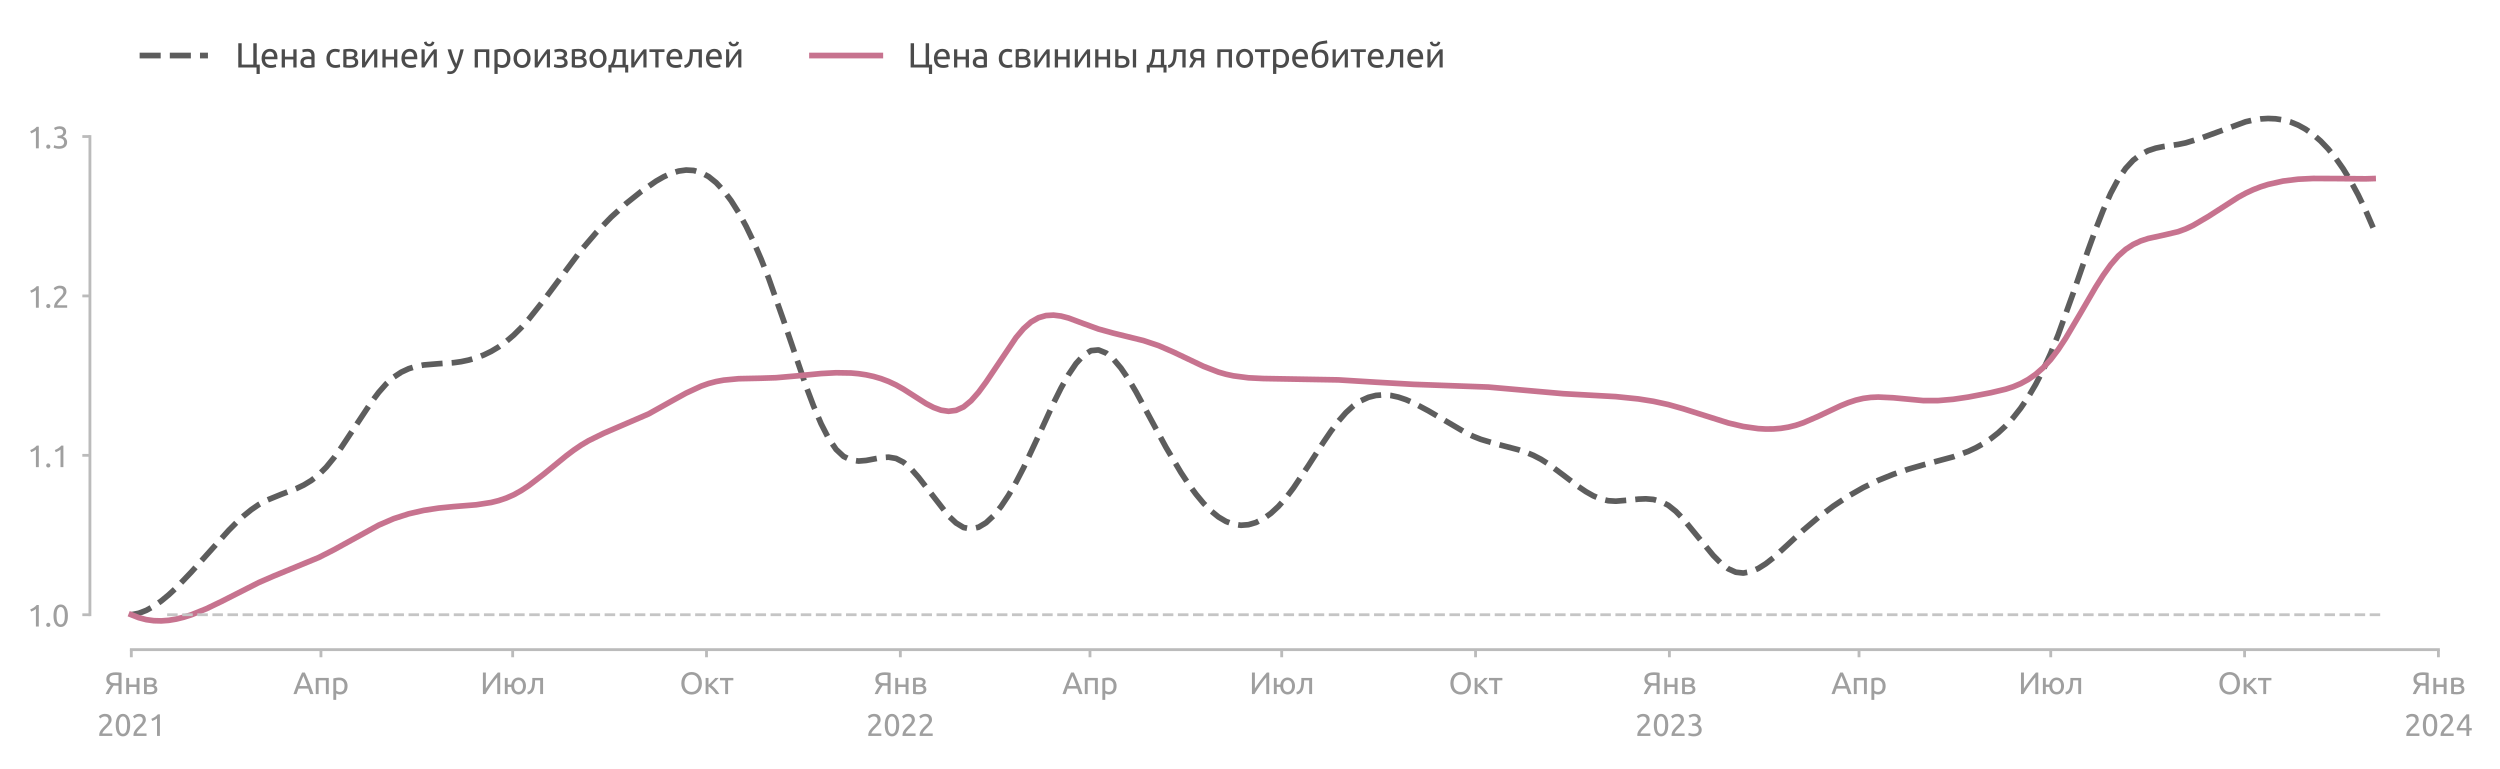 <?xml version="1.0" encoding="utf-8" standalone="no"?>
<!DOCTYPE svg PUBLIC "-//W3C//DTD SVG 1.1//EN"
  "http://www.w3.org/Graphics/SVG/1.1/DTD/svg11.dtd">
<svg xmlns:xlink="http://www.w3.org/1999/xlink" width="658.717pt" height="202.581pt" viewBox="0 0 658.717 202.581" xmlns="http://www.w3.org/2000/svg" version="1.1">
 <defs>
  <style type="text/css">*{stroke-linejoin: round; stroke-linecap: butt}</style>
 </defs>
 <g id="figure_1">
  <g id="patch_1">
   <path d="M 0 202.581 
L 658.717 202.581 
L 658.717 0 
L 0 0 
L 0 202.581 
z
" style="fill: none"/>
  </g>
  <g id="axes_1">
   <g id="patch_2">
    <path d="M 28.692 166.175 
L 642.492 166.175 
L 642.492 27.575 
L 28.692 27.575 
L 28.692 166.175 
z
" style="fill: none"/>
   </g>
   <g id="axes_2">
    <g id="patch_3">
     <path d="M 28.692 184.193 
L 642.492 184.193 
L 642.492 184.193 
L 28.692 184.193 
L 28.692 184.193 
z
" style="fill: none"/>
    </g>
    <g id="matplotlib.axis_1">
     <g id="xtick_1">
      <g id="line2d_1">
       <path d="M 34.599 184.193 
L 34.599 184.193 
" clip-path="url(#p77a327fce0)" style="fill: none; stroke-dasharray: 0.5,0.825; stroke-dashoffset: 0; stroke: #d9d9d9; stroke-width: 0.5"/>
      </g>
      <g id="text_1">
       <!-- 2021 -->
       <g style="fill: #9f9f9f" transform="translate(25.574 193.901) scale(0.08 -0.08)">
        <defs>
         <path id="Ubuntu-32" d="M 2989 3302 
Q 2989 3072 2896 2857 
Q 2803 2643 2649 2435 
Q 2496 2227 2304 2025 
Q 2112 1824 1920 1632 
Q 1811 1523 1667 1376 
Q 1523 1229 1395 1069 
Q 1267 909 1180 761 
Q 1094 614 1094 506 
L 3136 506 
L 3136 0 
L 448 0 
Q 442 38 442 76 
Q 442 115 442 147 
Q 442 448 541 707 
Q 640 966 800 1196 
Q 960 1427 1158 1632 
Q 1357 1837 1549 2029 
Q 1709 2182 1853 2332 
Q 1997 2483 2109 2633 
Q 2221 2784 2288 2944 
Q 2355 3104 2355 3283 
Q 2355 3475 2294 3609 
Q 2234 3744 2131 3833 
Q 2029 3923 1891 3964 
Q 1754 4006 1600 4006 
Q 1414 4006 1260 3955 
Q 1107 3904 985 3837 
Q 864 3770 781 3696 
Q 698 3622 653 3584 
L 358 4006 
Q 416 4070 531 4163 
Q 646 4256 806 4339 
Q 966 4422 1164 4480 
Q 1363 4538 1594 4538 
Q 2291 4538 2640 4214 
Q 2989 3891 2989 3302 
z
" transform="scale(0.016)"/>
         <path id="Ubuntu-30" d="M 320 2221 
Q 320 3334 713 3936 
Q 1107 4538 1805 4538 
Q 2502 4538 2896 3936 
Q 3290 3334 3290 2221 
Q 3290 1107 2896 505 
Q 2502 -96 1805 -96 
Q 1107 -96 713 505 
Q 320 1107 320 2221 
z
M 2662 2221 
Q 2662 2586 2620 2912 
Q 2579 3238 2480 3481 
Q 2381 3725 2214 3869 
Q 2048 4013 1805 4013 
Q 1562 4013 1395 3869 
Q 1229 3725 1129 3481 
Q 1030 3238 988 2912 
Q 947 2586 947 2221 
Q 947 1856 988 1529 
Q 1030 1203 1129 960 
Q 1229 717 1395 573 
Q 1562 429 1805 429 
Q 2048 429 2214 573 
Q 2381 717 2480 960 
Q 2579 1203 2620 1529 
Q 2662 1856 2662 2221 
z
" transform="scale(0.016)"/>
         <path id="Ubuntu-31" d="M 595 3520 
Q 960 3661 1305 3881 
Q 1651 4102 1939 4435 
L 2362 4435 
L 2362 0 
L 1766 0 
L 1766 3610 
Q 1690 3539 1578 3462 
Q 1466 3386 1334 3315 
Q 1203 3245 1059 3181 
Q 915 3117 781 3072 
L 595 3520 
z
" transform="scale(0.016)"/>
        </defs>
        <use xlink:href="#Ubuntu-32"/>
        <use xlink:href="#Ubuntu-30" x="56.4"/>
        <use xlink:href="#Ubuntu-32" x="112.8"/>
        <use xlink:href="#Ubuntu-31" x="169.2"/>
       </g>
      </g>
     </g>
     <g id="xtick_2">
      <g id="line2d_2">
       <path d="M 237.23 184.193 
L 237.23 184.193 
" clip-path="url(#p77a327fce0)" style="fill: none; stroke-dasharray: 0.5,0.825; stroke-dashoffset: 0; stroke: #d9d9d9; stroke-width: 0.5"/>
      </g>
      <g id="text_2">
       <!-- 2022 -->
       <g style="fill: #9f9f9f" transform="translate(228.205 193.901) scale(0.08 -0.08)">
        <use xlink:href="#Ubuntu-32"/>
        <use xlink:href="#Ubuntu-30" x="56.4"/>
        <use xlink:href="#Ubuntu-32" x="112.8"/>
        <use xlink:href="#Ubuntu-32" x="169.2"/>
       </g>
      </g>
     </g>
     <g id="xtick_3">
      <g id="line2d_3">
       <path d="M 439.861 184.193 
L 439.861 184.193 
" clip-path="url(#p77a327fce0)" style="fill: none; stroke-dasharray: 0.5,0.825; stroke-dashoffset: 0; stroke: #d9d9d9; stroke-width: 0.5"/>
      </g>
      <g id="text_3">
       <!-- 2023 -->
       <g style="fill: #9f9f9f" transform="translate(430.836 193.901) scale(0.08 -0.08)">
        <defs>
         <path id="Ubuntu-33" d="M 1446 435 
Q 2016 435 2262 659 
Q 2509 883 2509 1261 
Q 2509 1504 2406 1670 
Q 2304 1837 2137 1936 
Q 1971 2035 1750 2076 
Q 1530 2118 1299 2118 
L 1146 2118 
L 1146 2605 
L 1357 2605 
Q 1517 2605 1686 2637 
Q 1856 2669 1997 2752 
Q 2138 2835 2227 2979 
Q 2317 3123 2317 3341 
Q 2317 3520 2253 3648 
Q 2189 3776 2083 3859 
Q 1978 3942 1840 3977 
Q 1702 4013 1549 4013 
Q 1242 4013 1027 3923 
Q 813 3834 666 3738 
L 435 4192 
Q 512 4243 630 4304 
Q 749 4365 896 4416 
Q 1043 4467 1212 4502 
Q 1382 4538 1568 4538 
Q 1920 4538 2176 4451 
Q 2432 4365 2598 4208 
Q 2765 4051 2848 3836 
Q 2931 3622 2931 3373 
Q 2931 3027 2732 2780 
Q 2534 2534 2253 2406 
Q 2426 2355 2586 2259 
Q 2746 2163 2864 2016 
Q 2982 1869 3056 1677 
Q 3130 1485 3130 1248 
Q 3130 960 3030 713 
Q 2931 467 2723 288 
Q 2515 109 2201 6 
Q 1888 -96 1459 -96 
Q 1293 -96 1117 -70 
Q 941 -45 787 -6 
Q 634 32 518 70 
Q 403 109 352 134 
L 467 653 
Q 576 602 829 518 
Q 1082 435 1446 435 
z
" transform="scale(0.016)"/>
        </defs>
        <use xlink:href="#Ubuntu-32"/>
        <use xlink:href="#Ubuntu-30" x="56.4"/>
        <use xlink:href="#Ubuntu-32" x="112.8"/>
        <use xlink:href="#Ubuntu-33" x="169.2"/>
       </g>
      </g>
     </g>
     <g id="xtick_4">
      <g id="line2d_4">
       <path d="M 642.492 184.193 
L 642.492 184.193 
" clip-path="url(#p77a327fce0)" style="fill: none; stroke-dasharray: 0.5,0.825; stroke-dashoffset: 0; stroke: #d9d9d9; stroke-width: 0.5"/>
      </g>
      <g id="text_4">
       <!-- 2024 -->
       <g style="fill: #9f9f9f" transform="translate(633.467 193.901) scale(0.08 -0.08)">
        <defs>
         <path id="Ubuntu-34" d="M 256 1536 
Q 378 1818 589 2192 
Q 800 2566 1065 2963 
Q 1331 3360 1635 3744 
Q 1939 4128 2246 4435 
L 2816 4435 
L 2816 1619 
L 3341 1619 
L 3341 1133 
L 2816 1133 
L 2816 0 
L 2240 0 
L 2240 1133 
L 256 1133 
L 256 1536 
z
M 2240 3731 
Q 2048 3526 1853 3273 
Q 1658 3021 1472 2745 
Q 1286 2470 1123 2182 
Q 960 1894 832 1619 
L 2240 1619 
L 2240 3731 
z
" transform="scale(0.016)"/>
        </defs>
        <use xlink:href="#Ubuntu-32"/>
        <use xlink:href="#Ubuntu-30" x="56.4"/>
        <use xlink:href="#Ubuntu-32" x="112.8"/>
        <use xlink:href="#Ubuntu-34" x="169.2"/>
       </g>
      </g>
     </g>
    </g>
    <g id="matplotlib.axis_2"/>
   </g>
   <g id="matplotlib.axis_3">
    <g id="xtick_5">
     <g id="line2d_5">
      <defs>
       <path id="m213fee3c44" d="M 0 0 
L 0 2 
" style="stroke: #bbbbbb; stroke-width: 0.75"/>
      </defs>
      <g>
       <use xlink:href="#m213fee3c44" x="34.599" y="171.175" style="fill: #bbbbbb; stroke: #bbbbbb; stroke-width: 0.75"/>
      </g>
     </g>
     <g id="text_5">
      <!-- Янв -->
      <g style="fill: #9f9f9f" transform="translate(27.524 182.883) scale(0.08 -0.08)">
       <defs>
        <path id="Ubuntu-42f" d="M 2272 3936 
Q 2029 3936 1808 3897 
Q 1587 3859 1414 3763 
Q 1242 3667 1139 3500 
Q 1037 3334 1037 3085 
Q 1037 2611 1341 2428 
Q 1645 2246 2253 2246 
L 2893 2246 
L 2893 3917 
Q 2822 3917 2726 3923 
Q 2643 3930 2531 3933 
Q 2419 3936 2272 3936 
z
M 2323 4480 
Q 2458 4480 2611 4473 
Q 2765 4467 2921 4454 
Q 3078 4442 3232 4422 
Q 3386 4403 3514 4371 
L 3514 0 
L 2893 0 
L 2893 1734 
L 2362 1734 
Q 2272 1734 2173 1737 
Q 2074 1741 1907 1760 
Q 1792 1606 1657 1401 
Q 1523 1197 1388 966 
Q 1254 736 1123 486 
Q 992 237 883 0 
L 230 0 
Q 333 250 473 518 
Q 614 787 764 1030 
Q 915 1274 1052 1482 
Q 1190 1690 1293 1824 
Q 1146 1869 986 1952 
Q 826 2035 691 2182 
Q 557 2330 470 2550 
Q 384 2771 384 3078 
Q 384 3424 518 3686 
Q 653 3949 905 4125 
Q 1158 4301 1516 4390 
Q 1875 4480 2323 4480 
z
" transform="scale(0.016)"/>
        <path id="Ubuntu-43d" d="M 3238 0 
L 2643 0 
L 2643 1472 
L 1107 1472 
L 1107 0 
L 512 0 
L 512 3328 
L 1107 3328 
L 1107 1971 
L 2643 1971 
L 2643 3328 
L 3238 3328 
L 3238 0 
z
" transform="scale(0.016)"/>
        <path id="Ubuntu-432" d="M 1094 448 
Q 1133 442 1203 435 
Q 1274 429 1363 425 
Q 1453 422 1552 419 
Q 1651 416 1741 416 
Q 1926 416 2096 441 
Q 2266 467 2390 531 
Q 2515 595 2588 700 
Q 2662 806 2662 973 
Q 2662 1133 2595 1238 
Q 2528 1344 2413 1408 
Q 2298 1472 2141 1497 
Q 1984 1523 1805 1523 
L 1094 1523 
L 1094 448 
z
M 1728 1965 
Q 1901 1965 2045 1987 
Q 2189 2010 2294 2067 
Q 2400 2125 2461 2221 
Q 2522 2317 2522 2464 
Q 2522 2618 2445 2707 
Q 2368 2797 2243 2845 
Q 2118 2893 1961 2909 
Q 1805 2925 1645 2925 
Q 1498 2925 1347 2918 
Q 1197 2912 1094 2906 
L 1094 1965 
L 1728 1965 
z
M 1715 -58 
Q 1338 -58 1018 -22 
Q 698 13 512 58 
L 512 3296 
Q 698 3341 1018 3376 
Q 1338 3411 1715 3411 
Q 1978 3411 2227 3366 
Q 2477 3322 2669 3216 
Q 2861 3110 2979 2928 
Q 3098 2746 3098 2477 
Q 3098 2234 2976 2061 
Q 2854 1888 2650 1792 
Q 2925 1696 3088 1507 
Q 3251 1318 3251 979 
Q 3251 678 3132 480 
Q 3014 282 2806 160 
Q 2598 38 2316 -10 
Q 2035 -58 1715 -58 
z
" transform="scale(0.016)"/>
       </defs>
       <use xlink:href="#Ubuntu-42f"/>
       <use xlink:href="#Ubuntu-43d" x="63.5"/>
       <use xlink:href="#Ubuntu-432" x="122.1"/>
      </g>
     </g>
    </g>
    <g id="xtick_6">
     <g id="line2d_6">
      <g>
       <use xlink:href="#m213fee3c44" x="84.563" y="171.175" style="fill: #bbbbbb; stroke: #bbbbbb; stroke-width: 0.75"/>
      </g>
     </g>
     <g id="text_6">
      <!-- Апр -->
      <g style="fill: #9f9f9f" transform="translate(77.243 182.883) scale(0.08 -0.08)">
       <defs>
        <path id="Ubuntu-410" d="M 3514 0 
Q 3405 288 3309 566 
Q 3213 845 3110 1133 
L 1101 1133 
L 698 0 
L 51 0 
Q 307 704 531 1302 
Q 755 1901 969 2438 
Q 1184 2976 1395 3465 
Q 1606 3955 1837 4435 
L 2406 4435 
Q 2637 3955 2848 3465 
Q 3059 2976 3273 2438 
Q 3488 1901 3712 1302 
Q 3936 704 4192 0 
L 3514 0 
z
M 2931 1645 
Q 2726 2202 2524 2723 
Q 2323 3245 2106 3725 
Q 1882 3245 1680 2723 
Q 1478 2202 1280 1645 
L 2931 1645 
z
" transform="scale(0.016)"/>
        <path id="Ubuntu-43f" d="M 3187 0 
L 2592 0 
L 2592 2829 
L 1107 2829 
L 1107 0 
L 512 0 
L 512 3328 
L 3187 3328 
L 3187 0 
z
" transform="scale(0.016)"/>
        <path id="Ubuntu-440" d="M 2822 1658 
Q 2822 2240 2534 2553 
Q 2246 2867 1766 2867 
Q 1498 2867 1347 2848 
Q 1197 2829 1107 2803 
L 1107 704 
Q 1216 614 1421 531 
Q 1626 448 1869 448 
Q 2125 448 2307 541 
Q 2490 634 2605 797 
Q 2720 960 2771 1181 
Q 2822 1402 2822 1658 
z
M 3443 1658 
Q 3443 1280 3344 960 
Q 3245 640 3053 409 
Q 2861 179 2582 51 
Q 2304 -77 1946 -77 
Q 1658 -77 1437 0 
Q 1216 77 1107 147 
L 1107 -1184 
L 512 -1184 
L 512 3226 
Q 723 3277 1040 3337 
Q 1357 3398 1773 3398 
Q 2157 3398 2464 3276 
Q 2771 3155 2988 2931 
Q 3206 2707 3324 2384 
Q 3443 2061 3443 1658 
z
" transform="scale(0.016)"/>
       </defs>
       <use xlink:href="#Ubuntu-410"/>
       <use xlink:href="#Ubuntu-43f" x="66.3"/>
       <use xlink:href="#Ubuntu-440" x="124.1"/>
      </g>
     </g>
    </g>
    <g id="xtick_7">
     <g id="line2d_7">
      <g>
       <use xlink:href="#m213fee3c44" x="135.082" y="171.175" style="fill: #bbbbbb; stroke: #bbbbbb; stroke-width: 0.75"/>
      </g>
     </g>
     <g id="text_7">
      <!-- Июл -->
      <g style="fill: #9f9f9f" transform="translate(126.535 182.883) scale(0.08 -0.08)">
       <defs>
        <path id="Ubuntu-418" d="M 550 0 
L 550 4435 
L 1158 4435 
L 1158 1152 
Q 1363 1491 1660 1926 
Q 1958 2362 2294 2813 
Q 2630 3264 2972 3689 
Q 3315 4115 3616 4435 
L 4109 4435 
L 4109 0 
L 3501 0 
L 3501 3462 
Q 3322 3258 3110 2989 
Q 2899 2720 2675 2416 
Q 2451 2112 2224 1785 
Q 1997 1459 1785 1142 
Q 1574 826 1392 531 
Q 1210 237 1069 0 
L 550 0 
z
" transform="scale(0.016)"/>
        <path id="Ubuntu-44e" d="M 1107 1952 
L 1837 1952 
Q 1875 2285 2006 2553 
Q 2138 2822 2336 3014 
Q 2534 3206 2790 3308 
Q 3046 3411 3341 3411 
Q 3667 3411 3945 3286 
Q 4224 3162 4429 2931 
Q 4634 2701 4749 2377 
Q 4864 2054 4864 1664 
Q 4864 1267 4749 947 
Q 4634 627 4429 396 
Q 4224 166 3945 41 
Q 3667 -83 3341 -83 
Q 3034 -83 2768 29 
Q 2502 141 2304 342 
Q 2106 544 1981 832 
Q 1856 1120 1830 1472 
L 1107 1472 
L 1107 0 
L 512 0 
L 512 3328 
L 1107 3328 
L 1107 1952 
z
M 4250 1664 
Q 4250 2227 4003 2556 
Q 3757 2886 3341 2886 
Q 2925 2886 2678 2556 
Q 2432 2227 2432 1664 
Q 2432 1101 2678 771 
Q 2925 442 3341 442 
Q 3757 442 4003 771 
Q 4250 1101 4250 1664 
z
" transform="scale(0.016)"/>
        <path id="Ubuntu-43b" d="M 1670 2829 
Q 1670 2618 1660 2378 
Q 1651 2138 1625 1898 
Q 1600 1658 1555 1424 
Q 1510 1190 1440 986 
Q 1370 781 1264 601 
Q 1158 422 1004 284 
Q 851 147 646 54 
Q 442 -38 166 -64 
L 83 435 
Q 397 499 579 672 
Q 762 845 870 1094 
Q 966 1312 1011 1587 
Q 1056 1862 1075 2160 
Q 1094 2458 1097 2758 
Q 1101 3059 1101 3328 
L 3315 3328 
L 3315 0 
L 2720 0 
L 2720 2829 
L 1670 2829 
z
" transform="scale(0.016)"/>
       </defs>
       <use xlink:href="#Ubuntu-418"/>
       <use xlink:href="#Ubuntu-44e" x="72.8"/>
       <use xlink:href="#Ubuntu-43b" x="153.9"/>
      </g>
     </g>
    </g>
    <g id="xtick_8">
     <g id="line2d_8">
      <g>
       <use xlink:href="#m213fee3c44" x="186.156" y="171.175" style="fill: #bbbbbb; stroke: #bbbbbb; stroke-width: 0.75"/>
      </g>
     </g>
     <g id="text_8">
      <!-- Окт -->
      <g style="fill: #9f9f9f" transform="translate(179.044 182.883) scale(0.08 -0.08)">
       <defs>
        <path id="Ubuntu-41e" d="M 371 2221 
Q 371 2790 540 3225 
Q 710 3661 1001 3952 
Q 1293 4243 1680 4390 
Q 2067 4538 2502 4538 
Q 2931 4538 3312 4390 
Q 3693 4243 3981 3952 
Q 4269 3661 4438 3225 
Q 4608 2790 4608 2221 
Q 4608 1651 4438 1216 
Q 4269 781 3981 489 
Q 3693 198 3312 51 
Q 2931 -96 2502 -96 
Q 2067 -96 1680 51 
Q 1293 198 1001 489 
Q 710 781 540 1216 
Q 371 1651 371 2221 
z
M 1024 2221 
Q 1024 1818 1126 1488 
Q 1229 1158 1417 928 
Q 1606 698 1878 573 
Q 2150 448 2490 448 
Q 2829 448 3097 573 
Q 3366 698 3555 928 
Q 3744 1158 3846 1488 
Q 3949 1818 3949 2221 
Q 3949 2624 3846 2953 
Q 3744 3283 3555 3513 
Q 3366 3744 3097 3869 
Q 2829 3994 2490 3994 
Q 2150 3994 1878 3869 
Q 1606 3744 1417 3513 
Q 1229 3283 1126 2953 
Q 1024 2624 1024 2221 
z
" transform="scale(0.016)"/>
        <path id="Ubuntu-43a" d="M 1728 1811 
Q 1926 1670 2156 1456 
Q 2387 1242 2608 992 
Q 2829 742 3021 483 
Q 3213 224 3347 0 
L 2643 0 
Q 2502 218 2313 445 
Q 2125 672 1920 883 
Q 1715 1094 1504 1273 
Q 1293 1453 1107 1574 
L 1107 0 
L 512 0 
L 512 3328 
L 1107 3328 
L 1107 1901 
Q 1261 2048 1459 2243 
Q 1658 2438 1859 2640 
Q 2061 2842 2233 3024 
Q 2406 3206 2515 3328 
L 3206 3328 
Q 3066 3174 2877 2979 
Q 2688 2784 2486 2579 
Q 2285 2374 2086 2172 
Q 1888 1971 1728 1811 
z
" transform="scale(0.016)"/>
        <path id="Ubuntu-442" d="M 2861 3328 
L 2861 2829 
L 1779 2829 
L 1779 0 
L 1184 0 
L 1184 2829 
L 102 2829 
L 102 3328 
L 2861 3328 
z
" transform="scale(0.016)"/>
       </defs>
       <use xlink:href="#Ubuntu-41e"/>
       <use xlink:href="#Ubuntu-43a" x="77.8"/>
       <use xlink:href="#Ubuntu-442" x="131.5"/>
      </g>
     </g>
    </g>
    <g id="xtick_9">
     <g id="line2d_9">
      <g>
       <use xlink:href="#m213fee3c44" x="237.23" y="171.175" style="fill: #bbbbbb; stroke: #bbbbbb; stroke-width: 0.75"/>
      </g>
     </g>
     <g id="text_9">
      <!-- Янв -->
      <g style="fill: #9f9f9f" transform="translate(230.155 182.883) scale(0.08 -0.08)">
       <use xlink:href="#Ubuntu-42f"/>
       <use xlink:href="#Ubuntu-43d" x="63.5"/>
       <use xlink:href="#Ubuntu-432" x="122.1"/>
      </g>
     </g>
    </g>
    <g id="xtick_10">
     <g id="line2d_10">
      <g>
       <use xlink:href="#m213fee3c44" x="287.194" y="171.175" style="fill: #bbbbbb; stroke: #bbbbbb; stroke-width: 0.75"/>
      </g>
     </g>
     <g id="text_10">
      <!-- Апр -->
      <g style="fill: #9f9f9f" transform="translate(279.874 182.883) scale(0.08 -0.08)">
       <use xlink:href="#Ubuntu-410"/>
       <use xlink:href="#Ubuntu-43f" x="66.3"/>
       <use xlink:href="#Ubuntu-440" x="124.1"/>
      </g>
     </g>
    </g>
    <g id="xtick_11">
     <g id="line2d_11">
      <g>
       <use xlink:href="#m213fee3c44" x="337.713" y="171.175" style="fill: #bbbbbb; stroke: #bbbbbb; stroke-width: 0.75"/>
      </g>
     </g>
     <g id="text_11">
      <!-- Июл -->
      <g style="fill: #9f9f9f" transform="translate(329.166 182.883) scale(0.08 -0.08)">
       <use xlink:href="#Ubuntu-418"/>
       <use xlink:href="#Ubuntu-44e" x="72.8"/>
       <use xlink:href="#Ubuntu-43b" x="153.9"/>
      </g>
     </g>
    </g>
    <g id="xtick_12">
     <g id="line2d_12">
      <g>
       <use xlink:href="#m213fee3c44" x="388.787" y="171.175" style="fill: #bbbbbb; stroke: #bbbbbb; stroke-width: 0.75"/>
      </g>
     </g>
     <g id="text_12">
      <!-- Окт -->
      <g style="fill: #9f9f9f" transform="translate(381.675 182.883) scale(0.08 -0.08)">
       <use xlink:href="#Ubuntu-41e"/>
       <use xlink:href="#Ubuntu-43a" x="77.8"/>
       <use xlink:href="#Ubuntu-442" x="131.5"/>
      </g>
     </g>
    </g>
    <g id="xtick_13">
     <g id="line2d_13">
      <g>
       <use xlink:href="#m213fee3c44" x="439.861" y="171.175" style="fill: #bbbbbb; stroke: #bbbbbb; stroke-width: 0.75"/>
      </g>
     </g>
     <g id="text_13">
      <!-- Янв -->
      <g style="fill: #9f9f9f" transform="translate(432.786 182.883) scale(0.08 -0.08)">
       <use xlink:href="#Ubuntu-42f"/>
       <use xlink:href="#Ubuntu-43d" x="63.5"/>
       <use xlink:href="#Ubuntu-432" x="122.1"/>
      </g>
     </g>
    </g>
    <g id="xtick_14">
     <g id="line2d_14">
      <g>
       <use xlink:href="#m213fee3c44" x="489.825" y="171.175" style="fill: #bbbbbb; stroke: #bbbbbb; stroke-width: 0.75"/>
      </g>
     </g>
     <g id="text_14">
      <!-- Апр -->
      <g style="fill: #9f9f9f" transform="translate(482.505 182.883) scale(0.08 -0.08)">
       <use xlink:href="#Ubuntu-410"/>
       <use xlink:href="#Ubuntu-43f" x="66.3"/>
       <use xlink:href="#Ubuntu-440" x="124.1"/>
      </g>
     </g>
    </g>
    <g id="xtick_15">
     <g id="line2d_15">
      <g>
       <use xlink:href="#m213fee3c44" x="540.344" y="171.175" style="fill: #bbbbbb; stroke: #bbbbbb; stroke-width: 0.75"/>
      </g>
     </g>
     <g id="text_15">
      <!-- Июл -->
      <g style="fill: #9f9f9f" transform="translate(531.797 182.883) scale(0.08 -0.08)">
       <use xlink:href="#Ubuntu-418"/>
       <use xlink:href="#Ubuntu-44e" x="72.8"/>
       <use xlink:href="#Ubuntu-43b" x="153.9"/>
      </g>
     </g>
    </g>
    <g id="xtick_16">
     <g id="line2d_16">
      <g>
       <use xlink:href="#m213fee3c44" x="591.418" y="171.175" style="fill: #bbbbbb; stroke: #bbbbbb; stroke-width: 0.75"/>
      </g>
     </g>
     <g id="text_16">
      <!-- Окт -->
      <g style="fill: #9f9f9f" transform="translate(584.306 182.883) scale(0.08 -0.08)">
       <use xlink:href="#Ubuntu-41e"/>
       <use xlink:href="#Ubuntu-43a" x="77.8"/>
       <use xlink:href="#Ubuntu-442" x="131.5"/>
      </g>
     </g>
    </g>
    <g id="xtick_17">
     <g id="line2d_17">
      <g>
       <use xlink:href="#m213fee3c44" x="642.492" y="171.175" style="fill: #bbbbbb; stroke: #bbbbbb; stroke-width: 0.75"/>
      </g>
     </g>
     <g id="text_17">
      <!-- Янв -->
      <g style="fill: #9f9f9f" transform="translate(635.417 182.883) scale(0.08 -0.08)">
       <use xlink:href="#Ubuntu-42f"/>
       <use xlink:href="#Ubuntu-43d" x="63.5"/>
       <use xlink:href="#Ubuntu-432" x="122.1"/>
      </g>
     </g>
    </g>
   </g>
   <g id="matplotlib.axis_4">
    <g id="ytick_1">
     <g id="line2d_18">
      <defs>
       <path id="me9bd48932d" d="M 0 0 
L -2 0 
" style="stroke: #bbbbbb; stroke-width: 0.75"/>
      </defs>
      <g>
       <use xlink:href="#me9bd48932d" x="23.692" y="161.975" style="fill: #bbbbbb; stroke: #bbbbbb; stroke-width: 0.75"/>
      </g>
     </g>
     <g id="text_18">
      <!-- 1.0 -->
      <g style="fill: #9f9f9f" transform="translate(7.2 165.079) scale(0.08 -0.08)">
       <defs>
        <path id="Ubuntu-2e" d="M 1216 346 
Q 1216 173 1101 45 
Q 986 -83 787 -83 
Q 589 -83 473 45 
Q 358 173 358 346 
Q 358 518 473 646 
Q 589 774 787 774 
Q 986 774 1101 646 
Q 1216 518 1216 346 
z
" transform="scale(0.016)"/>
       </defs>
       <use xlink:href="#Ubuntu-31"/>
       <use xlink:href="#Ubuntu-2e" x="56.4"/>
       <use xlink:href="#Ubuntu-30" x="81"/>
      </g>
     </g>
    </g>
    <g id="ytick_2">
     <g id="line2d_19">
      <g>
       <use xlink:href="#me9bd48932d" x="23.692" y="119.975" style="fill: #bbbbbb; stroke: #bbbbbb; stroke-width: 0.75"/>
      </g>
     </g>
     <g id="text_19">
      <!-- 1.1 -->
      <g style="fill: #9f9f9f" transform="translate(7.2 123.079) scale(0.08 -0.08)">
       <use xlink:href="#Ubuntu-31"/>
       <use xlink:href="#Ubuntu-2e" x="56.4"/>
       <use xlink:href="#Ubuntu-31" x="81"/>
      </g>
     </g>
    </g>
    <g id="ytick_3">
     <g id="line2d_20">
      <g>
       <use xlink:href="#me9bd48932d" x="23.692" y="77.975" style="fill: #bbbbbb; stroke: #bbbbbb; stroke-width: 0.75"/>
      </g>
     </g>
     <g id="text_20">
      <!-- 1.2 -->
      <g style="fill: #9f9f9f" transform="translate(7.2 81.079) scale(0.08 -0.08)">
       <use xlink:href="#Ubuntu-31"/>
       <use xlink:href="#Ubuntu-2e" x="56.4"/>
       <use xlink:href="#Ubuntu-32" x="81"/>
      </g>
     </g>
    </g>
    <g id="ytick_4">
     <g id="line2d_21">
      <g>
       <use xlink:href="#me9bd48932d" x="23.692" y="35.975" style="fill: #bbbbbb; stroke: #bbbbbb; stroke-width: 0.75"/>
      </g>
     </g>
     <g id="text_21">
      <!-- 1.3 -->
      <g style="fill: #9f9f9f" transform="translate(7.2 39.079) scale(0.08 -0.08)">
       <use xlink:href="#Ubuntu-31"/>
       <use xlink:href="#Ubuntu-2e" x="56.4"/>
       <use xlink:href="#Ubuntu-33" x="81"/>
      </g>
     </g>
    </g>
   </g>
   <g id="line2d_22">
    <path d="M 34.599 161.975 
L 36.575 161.584 
L 38.55 160.821 
L 40.526 159.725 
L 42.501 158.34 
L 44.477 156.707 
L 46.453 154.868 
L 50.404 150.737 
L 60.281 139.718 
L 62.257 137.729 
L 64.232 135.909 
L 66.208 134.3 
L 68.183 132.943 
L 70.159 131.863 
L 74.11 130.249 
L 78.061 128.744 
L 80.037 127.8 
L 82.012 126.606 
L 83.988 125.068 
L 85.963 123.095 
L 87.939 120.68 
L 89.914 117.933 
L 97.816 106.002 
L 99.792 103.377 
L 101.767 101.133 
L 103.743 99.37 
L 105.718 98.065 
L 107.694 97.145 
L 109.669 96.535 
L 111.645 96.162 
L 115.596 95.832 
L 119.547 95.564 
L 121.523 95.286 
L 123.498 94.87 
L 125.474 94.295 
L 127.449 93.539 
L 129.425 92.583 
L 131.4 91.405 
L 133.376 89.983 
L 135.351 88.298 
L 137.327 86.333 
L 139.302 84.117 
L 143.253 79.136 
L 153.131 65.905 
L 157.082 61.283 
L 161.033 57.206 
L 164.984 53.617 
L 168.935 50.458 
L 172.886 47.717 
L 174.862 46.588 
L 176.837 45.69 
L 178.813 45.077 
L 180.789 44.802 
L 182.764 44.917 
L 184.74 45.476 
L 186.715 46.532 
L 188.691 48.122 
L 190.666 50.24 
L 192.642 52.873 
L 194.617 56.008 
L 196.593 59.629 
L 198.568 63.723 
L 200.544 68.278 
L 202.519 73.278 
L 206.47 84.452 
L 212.397 101.806 
L 214.373 107.021 
L 216.348 111.649 
L 218.324 115.506 
L 220.299 118.411 
L 222.275 120.257 
L 224.25 121.206 
L 226.226 121.487 
L 228.201 121.325 
L 232.152 120.582 
L 234.128 120.454 
L 236.103 120.791 
L 238.079 121.81 
L 240.054 123.533 
L 242.03 125.77 
L 249.932 135.935 
L 251.908 137.795 
L 253.883 138.989 
L 255.859 139.357 
L 257.834 138.917 
L 259.81 137.739 
L 261.785 135.895 
L 263.761 133.455 
L 265.736 130.49 
L 267.712 127.069 
L 269.687 123.265 
L 273.638 114.828 
L 277.589 106.215 
L 279.565 102.246 
L 281.541 98.717 
L 283.516 95.789 
L 285.492 93.625 
L 287.467 92.386 
L 289.443 92.202 
L 291.418 93.005 
L 293.394 94.652 
L 295.369 97.001 
L 297.345 99.908 
L 299.32 103.231 
L 303.271 110.553 
L 307.222 117.861 
L 311.174 124.521 
L 313.149 127.506 
L 315.125 130.208 
L 317.1 132.587 
L 319.076 134.603 
L 321.051 136.215 
L 323.027 137.389 
L 325.002 138.115 
L 326.978 138.4 
L 328.953 138.249 
L 330.929 137.67 
L 332.904 136.667 
L 334.88 135.247 
L 336.855 133.416 
L 338.831 131.181 
L 340.806 128.576 
L 344.758 122.664 
L 348.709 116.518 
L 350.684 113.623 
L 352.66 110.988 
L 354.635 108.718 
L 356.611 106.912 
L 358.586 105.582 
L 360.562 104.688 
L 362.537 104.187 
L 364.513 104.039 
L 366.488 104.203 
L 368.464 104.636 
L 370.439 105.299 
L 372.415 106.148 
L 376.366 108.249 
L 386.244 114.041 
L 388.219 114.984 
L 390.195 115.768 
L 394.146 116.948 
L 400.072 118.499 
L 402.048 119.159 
L 404.023 119.974 
L 405.999 120.995 
L 407.974 122.248 
L 411.926 125.19 
L 415.877 128.198 
L 417.852 129.534 
L 419.828 130.653 
L 421.803 131.48 
L 423.779 131.94 
L 425.754 132.057 
L 429.705 131.726 
L 431.681 131.515 
L 433.656 131.433 
L 435.632 131.598 
L 437.607 132.129 
L 439.583 133.146 
L 441.558 134.726 
L 443.534 136.762 
L 447.485 141.584 
L 451.436 146.37 
L 453.412 148.362 
L 455.387 149.88 
L 457.363 150.771 
L 459.338 150.992 
L 461.314 150.629 
L 463.289 149.778 
L 465.265 148.533 
L 467.24 146.988 
L 471.191 143.377 
L 475.142 139.692 
L 479.094 136.343 
L 483.045 133.355 
L 486.996 130.731 
L 490.947 128.473 
L 494.898 126.569 
L 498.849 124.971 
L 502.8 123.627 
L 506.751 122.484 
L 514.653 120.364 
L 518.604 118.927 
L 520.58 118.005 
L 522.555 116.905 
L 524.531 115.595 
L 526.506 114.042 
L 528.482 112.207 
L 530.457 110.051 
L 532.433 107.534 
L 534.408 104.618 
L 536.384 101.262 
L 538.359 97.428 
L 540.335 93.076 
L 542.31 88.181 
L 546.262 77.221 
L 550.213 65.835 
L 552.188 60.408 
L 554.164 55.384 
L 556.139 50.934 
L 558.115 47.227 
L 560.09 44.356 
L 562.066 42.224 
L 564.041 40.709 
L 566.017 39.687 
L 567.992 39.034 
L 569.968 38.626 
L 573.919 38.054 
L 575.894 37.648 
L 579.846 36.43 
L 591.699 32.083 
L 593.674 31.63 
L 595.65 31.335 
L 597.625 31.219 
L 599.601 31.303 
L 601.576 31.606 
L 603.552 32.151 
L 605.527 32.957 
L 607.503 34.046 
L 609.479 35.438 
L 611.454 37.154 
L 613.43 39.215 
L 615.405 41.642 
L 617.381 44.455 
L 619.356 47.675 
L 621.332 51.323 
L 623.307 55.42 
L 625.283 59.987 
L 625.283 59.987 
" clip-path="url(#p8da530f7cb)" style="fill: none; stroke-dasharray: 5.55,2.4; stroke-dashoffset: 0; stroke: #5d5d5d; stroke-width: 1.5"/>
   </g>
   <g id="line2d_23">
    <path d="M 34.599 161.975 
L 36.575 162.755 
L 38.55 163.272 
L 40.526 163.545 
L 42.501 163.597 
L 44.477 163.447 
L 46.453 163.116 
L 48.428 162.625 
L 50.404 161.996 
L 54.355 160.402 
L 58.306 158.5 
L 68.183 153.49 
L 72.134 151.774 
L 83.988 146.889 
L 87.939 144.882 
L 99.792 138.364 
L 103.743 136.656 
L 107.694 135.383 
L 111.645 134.479 
L 115.596 133.869 
L 119.547 133.479 
L 125.474 133.005 
L 129.425 132.394 
L 131.4 131.901 
L 133.376 131.237 
L 135.351 130.371 
L 137.327 129.274 
L 139.302 127.97 
L 143.253 124.942 
L 149.18 120.106 
L 151.156 118.618 
L 153.131 117.276 
L 155.107 116.106 
L 159.058 114.167 
L 170.911 109.058 
L 176.837 105.747 
L 180.789 103.57 
L 184.74 101.743 
L 186.715 101.047 
L 188.691 100.528 
L 190.666 100.164 
L 194.617 99.786 
L 200.544 99.656 
L 204.495 99.523 
L 210.421 99.004 
L 216.348 98.427 
L 220.299 98.215 
L 224.25 98.284 
L 226.226 98.463 
L 228.201 98.759 
L 230.177 99.188 
L 232.152 99.767 
L 234.128 100.511 
L 236.103 101.435 
L 238.079 102.554 
L 244.005 106.337 
L 245.981 107.362 
L 247.957 108.078 
L 249.932 108.37 
L 251.908 108.124 
L 253.883 107.226 
L 255.859 105.6 
L 257.834 103.36 
L 259.81 100.679 
L 267.712 88.937 
L 269.687 86.6 
L 271.663 84.84 
L 273.638 83.716 
L 275.614 83.143 
L 277.589 83.028 
L 279.565 83.276 
L 281.541 83.794 
L 285.492 85.264 
L 289.443 86.701 
L 293.394 87.79 
L 301.296 89.739 
L 305.247 91.052 
L 309.198 92.768 
L 317.1 96.522 
L 321.051 98.044 
L 323.027 98.607 
L 325.002 99.032 
L 328.953 99.547 
L 332.904 99.741 
L 352.66 100.099 
L 362.537 100.706 
L 372.415 101.268 
L 392.17 101.99 
L 411.926 103.736 
L 425.754 104.505 
L 431.681 105.113 
L 435.632 105.737 
L 439.583 106.595 
L 443.534 107.711 
L 455.387 111.448 
L 459.338 112.375 
L 463.289 112.937 
L 465.265 113.048 
L 467.24 113.03 
L 469.216 112.867 
L 471.191 112.548 
L 473.167 112.059 
L 475.142 111.395 
L 479.094 109.687 
L 485.02 106.894 
L 486.996 106.092 
L 488.971 105.435 
L 490.947 104.969 
L 492.922 104.709 
L 494.898 104.62 
L 498.849 104.806 
L 506.751 105.553 
L 510.702 105.549 
L 514.653 105.209 
L 518.604 104.624 
L 524.531 103.48 
L 528.482 102.542 
L 530.457 101.9 
L 532.433 101.068 
L 534.408 99.99 
L 536.384 98.611 
L 538.359 96.875 
L 540.335 94.726 
L 542.31 92.119 
L 544.286 89.117 
L 548.237 82.423 
L 552.188 75.636 
L 554.164 72.519 
L 556.139 69.751 
L 558.115 67.457 
L 560.09 65.702 
L 562.066 64.411 
L 564.041 63.489 
L 566.017 62.839 
L 569.968 61.972 
L 573.919 61.041 
L 575.894 60.317 
L 577.87 59.382 
L 581.821 57.064 
L 589.723 51.988 
L 591.699 50.908 
L 593.674 49.988 
L 595.65 49.22 
L 597.625 48.593 
L 601.576 47.706 
L 605.527 47.218 
L 609.479 47.025 
L 615.405 47.052 
L 623.307 47.121 
L 625.283 47.055 
L 625.283 47.055 
" clip-path="url(#p8da530f7cb)" style="fill: none; stroke: #c7738f; stroke-width: 1.5; stroke-linecap: square"/>
   </g>
   <g id="patch_4">
    <path d="M 23.692 161.975 
L 23.692 35.975 
" style="fill: none; stroke: #bbbbbb; stroke-width: 0.75; stroke-linejoin: miter; stroke-linecap: square"/>
   </g>
   <g id="patch_5">
    <path d="M 34.599 171.175 
L 642.492 171.175 
" style="fill: none; stroke: #bbbbbb; stroke-width: 0.75; stroke-linejoin: miter; stroke-linecap: square"/>
   </g>
   <g id="legend_1">
    <g id="line2d_24">
     <path d="M 36.792 14.633 
L 45.792 14.633 
L 54.792 14.633 
" style="fill: none; stroke-dasharray: 5.55,2.4; stroke-dashoffset: 0; stroke: #5d5d5d; stroke-width: 1.5"/>
    </g>
    <g id="text_22">
     <!-- Цена свиней у производителей -->
     <g style="fill: #4b4b4b" transform="translate(61.992 17.783) scale(0.09 -0.09)">
      <defs>
       <path id="Ubuntu-426" d="M 3923 531 
L 4480 531 
L 4480 -1184 
L 3891 -1184 
L 3891 0 
L 550 0 
L 550 4435 
L 1171 4435 
L 1171 531 
L 3302 531 
L 3302 4435 
L 3923 4435 
L 3923 531 
z
" transform="scale(0.016)"/>
       <path id="Ubuntu-435" d="M 326 1658 
Q 326 2099 454 2428 
Q 582 2758 793 2976 
Q 1005 3194 1280 3302 
Q 1555 3411 1843 3411 
Q 2515 3411 2873 2992 
Q 3232 2573 3232 1715 
Q 3232 1677 3232 1616 
Q 3232 1555 3226 1504 
L 947 1504 
Q 986 986 1248 717 
Q 1510 448 2067 448 
Q 2381 448 2595 502 
Q 2810 557 2918 608 
L 3002 109 
Q 2893 51 2621 -13 
Q 2349 -77 2003 -77 
Q 1568 -77 1251 54 
Q 934 186 729 416 
Q 525 646 425 963 
Q 326 1280 326 1658 
z
M 2611 1984 
Q 2618 2387 2410 2646 
Q 2202 2906 1837 2906 
Q 1632 2906 1475 2826 
Q 1318 2746 1209 2618 
Q 1101 2490 1040 2323 
Q 979 2157 960 1984 
L 2611 1984 
z
" transform="scale(0.016)"/>
       <path id="Ubuntu-430" d="M 1638 429 
Q 1850 429 2013 438 
Q 2176 448 2285 474 
L 2285 1466 
Q 2221 1498 2077 1520 
Q 1933 1542 1728 1542 
Q 1594 1542 1443 1523 
Q 1293 1504 1168 1443 
Q 1043 1382 960 1276 
Q 877 1171 877 998 
Q 877 678 1081 553 
Q 1286 429 1638 429 
z
M 1587 3411 
Q 1946 3411 2192 3318 
Q 2438 3226 2588 3056 
Q 2739 2886 2803 2652 
Q 2867 2419 2867 2138 
L 2867 58 
Q 2790 45 2652 22 
Q 2515 0 2342 -19 
Q 2170 -38 1968 -54 
Q 1766 -70 1568 -70 
Q 1286 -70 1049 -12 
Q 813 45 640 169 
Q 467 294 371 499 
Q 275 704 275 992 
Q 275 1267 387 1465 
Q 499 1664 691 1785 
Q 883 1907 1139 1964 
Q 1395 2022 1677 2022 
Q 1766 2022 1862 2012 
Q 1958 2003 2044 1987 
Q 2131 1971 2195 1958 
Q 2259 1946 2285 1939 
L 2285 2106 
Q 2285 2253 2253 2397 
Q 2221 2541 2137 2653 
Q 2054 2765 1910 2832 
Q 1766 2899 1536 2899 
Q 1242 2899 1021 2857 
Q 800 2816 691 2771 
L 621 3264 
Q 736 3315 1005 3363 
Q 1274 3411 1587 3411 
z
" transform="scale(0.016)"/>
       <path id="Ubuntu-20" transform="scale(0.016)"/>
       <path id="Ubuntu-441" d="M 1958 -77 
Q 1555 -77 1251 51 
Q 947 179 739 409 
Q 531 640 428 957 
Q 326 1274 326 1658 
Q 326 2042 438 2362 
Q 550 2682 755 2915 
Q 960 3149 1257 3280 
Q 1555 3411 1920 3411 
Q 2144 3411 2368 3372 
Q 2592 3334 2797 3251 
L 2662 2746 
Q 2528 2810 2352 2848 
Q 2176 2886 1978 2886 
Q 1478 2886 1212 2572 
Q 947 2259 947 1658 
Q 947 1389 1008 1165 
Q 1069 941 1200 781 
Q 1331 621 1536 534 
Q 1741 448 2035 448 
Q 2272 448 2464 493 
Q 2656 538 2765 589 
L 2848 90 
Q 2797 58 2701 29 
Q 2605 0 2483 -22 
Q 2362 -45 2224 -61 
Q 2086 -77 1958 -77 
z
" transform="scale(0.016)"/>
       <path id="Ubuntu-438" d="M 3309 3328 
L 3309 0 
L 2733 0 
L 2733 2534 
Q 2541 2291 2310 1964 
Q 2080 1638 1849 1289 
Q 1619 941 1408 601 
Q 1197 262 1043 0 
L 512 0 
L 512 3328 
L 1088 3328 
L 1088 934 
Q 1254 1210 1465 1539 
Q 1677 1869 1904 2192 
Q 2131 2515 2358 2812 
Q 2586 3110 2784 3328 
L 3309 3328 
z
" transform="scale(0.016)"/>
       <path id="Ubuntu-439" d="M 3309 3328 
L 3309 0 
L 2733 0 
L 2733 2534 
Q 2541 2291 2310 1964 
Q 2080 1638 1849 1289 
Q 1619 941 1408 601 
Q 1197 262 1043 0 
L 512 0 
L 512 3328 
L 1088 3328 
L 1088 934 
Q 1254 1210 1465 1539 
Q 1677 1869 1904 2192 
Q 2131 2515 2358 2812 
Q 2586 3110 2784 3328 
L 3309 3328 
z
M 1917 3866 
Q 1514 3866 1261 4070 
Q 1008 4275 957 4640 
L 1411 4762 
Q 1462 4557 1584 4429 
Q 1706 4301 1917 4301 
Q 2128 4301 2249 4429 
Q 2371 4557 2422 4762 
L 2870 4640 
Q 2819 4275 2569 4070 
Q 2320 3866 1917 3866 
z
" transform="scale(0.016)"/>
       <path id="Ubuntu-443" d="M 122 -621 
Q 192 -653 304 -681 
Q 416 -710 525 -710 
Q 877 -710 1075 -553 
Q 1274 -397 1434 -45 
Q 1030 723 681 1584 
Q 333 2445 102 3328 
L 742 3328 
Q 813 3040 912 2707 
Q 1011 2374 1132 2022 
Q 1254 1670 1395 1318 
Q 1536 966 1690 640 
Q 1933 1312 2112 1971 
Q 2291 2630 2451 3328 
L 3066 3328 
Q 2835 2387 2553 1520 
Q 2272 653 1946 -102 
Q 1818 -390 1680 -598 
Q 1542 -806 1376 -940 
Q 1210 -1075 1002 -1139 
Q 794 -1203 531 -1203 
Q 461 -1203 384 -1193 
Q 307 -1184 233 -1168 
Q 160 -1152 99 -1133 
Q 38 -1114 13 -1101 
L 122 -621 
z
" transform="scale(0.016)"/>
       <path id="Ubuntu-43e" d="M 3450 1664 
Q 3450 1267 3334 947 
Q 3219 627 3011 396 
Q 2803 166 2515 41 
Q 2227 -83 1888 -83 
Q 1549 -83 1261 41 
Q 973 166 765 396 
Q 557 627 441 947 
Q 326 1267 326 1664 
Q 326 2054 441 2377 
Q 557 2701 765 2931 
Q 973 3162 1261 3286 
Q 1549 3411 1888 3411 
Q 2227 3411 2515 3286 
Q 2803 3162 3011 2931 
Q 3219 2701 3334 2377 
Q 3450 2054 3450 1664 
z
M 2829 1664 
Q 2829 2227 2576 2556 
Q 2323 2886 1888 2886 
Q 1453 2886 1200 2556 
Q 947 2227 947 1664 
Q 947 1101 1200 771 
Q 1453 442 1888 442 
Q 2323 442 2576 771 
Q 2829 1101 2829 1664 
z
" transform="scale(0.016)"/>
       <path id="Ubuntu-437" d="M 1357 3411 
Q 1645 3411 1894 3353 
Q 2144 3296 2323 3181 
Q 2502 3066 2604 2893 
Q 2707 2720 2707 2490 
Q 2707 2342 2656 2220 
Q 2605 2099 2528 2003 
Q 2451 1907 2358 1840 
Q 2266 1773 2182 1747 
Q 2477 1658 2646 1430 
Q 2816 1203 2816 858 
Q 2816 384 2432 153 
Q 2048 -77 1389 -77 
Q 986 -77 694 -13 
Q 403 51 282 109 
L 384 614 
Q 486 576 752 509 
Q 1018 442 1389 442 
Q 1792 442 2003 566 
Q 2214 691 2214 941 
Q 2214 1120 2134 1232 
Q 2054 1344 1932 1401 
Q 1811 1459 1670 1478 
Q 1530 1498 1408 1498 
L 851 1498 
L 851 1971 
L 1389 1971 
Q 1504 1971 1629 1987 
Q 1754 2003 1859 2054 
Q 1965 2106 2035 2198 
Q 2106 2291 2106 2445 
Q 2106 2566 2045 2652 
Q 1984 2739 1881 2796 
Q 1779 2854 1641 2883 
Q 1504 2912 1357 2912 
Q 1242 2912 1107 2893 
Q 973 2874 845 2845 
Q 717 2816 614 2784 
Q 512 2752 467 2726 
L 358 3238 
Q 410 3258 518 3290 
Q 627 3322 764 3347 
Q 902 3373 1056 3392 
Q 1210 3411 1357 3411 
z
" transform="scale(0.016)"/>
       <path id="Ubuntu-434" d="M 102 486 
L 461 486 
Q 672 794 797 1120 
Q 922 1446 986 1795 
Q 1050 2144 1069 2525 
Q 1088 2906 1094 3328 
L 3277 3328 
L 3277 486 
L 3725 486 
L 3725 -928 
L 3162 -928 
L 3162 0 
L 666 0 
L 666 -928 
L 102 -928 
L 102 486 
z
M 2682 486 
L 2682 2829 
L 1638 2829 
Q 1632 2528 1606 2224 
Q 1581 1920 1523 1622 
Q 1466 1325 1360 1040 
Q 1254 755 1094 486 
L 2682 486 
z
" transform="scale(0.016)"/>
      </defs>
      <use xlink:href="#Ubuntu-426"/>
      <use xlink:href="#Ubuntu-435" x="71.8"/>
      <use xlink:href="#Ubuntu-43d" x="127.7"/>
      <use xlink:href="#Ubuntu-430" x="186.3"/>
      <use xlink:href="#Ubuntu-20" x="238.5"/>
      <use xlink:href="#Ubuntu-441" x="261.6"/>
      <use xlink:href="#Ubuntu-432" x="308.1"/>
      <use xlink:href="#Ubuntu-438" x="362.9"/>
      <use xlink:href="#Ubuntu-43d" x="422.6"/>
      <use xlink:href="#Ubuntu-435" x="481.2"/>
      <use xlink:href="#Ubuntu-439" x="537.1"/>
      <use xlink:href="#Ubuntu-20" x="596.8"/>
      <use xlink:href="#Ubuntu-443" x="619.9"/>
      <use xlink:href="#Ubuntu-20" x="669.6"/>
      <use xlink:href="#Ubuntu-43f" x="692.7"/>
      <use xlink:href="#Ubuntu-440" x="750.5"/>
      <use xlink:href="#Ubuntu-43e" x="809.4"/>
      <use xlink:href="#Ubuntu-438" x="868.4"/>
      <use xlink:href="#Ubuntu-437" x="928.1"/>
      <use xlink:href="#Ubuntu-432" x="977"/>
      <use xlink:href="#Ubuntu-43e" x="1031.8"/>
      <use xlink:href="#Ubuntu-434" x="1090.8"/>
      <use xlink:href="#Ubuntu-438" x="1151.1"/>
      <use xlink:href="#Ubuntu-442" x="1210.8"/>
      <use xlink:href="#Ubuntu-435" x="1257.1"/>
      <use xlink:href="#Ubuntu-43b" x="1313"/>
      <use xlink:href="#Ubuntu-435" x="1372.8"/>
      <use xlink:href="#Ubuntu-439" x="1428.7"/>
     </g>
    </g>
    <g id="line2d_25">
     <path d="M 213.949 14.633 
L 222.949 14.633 
L 231.949 14.633 
" style="fill: none; stroke: #c7738f; stroke-width: 1.5; stroke-linecap: square"/>
    </g>
    <g id="text_23">
     <!-- Цена свинины для потребителей -->
     <g style="fill: #4b4b4b" transform="translate(239.149 17.783) scale(0.09 -0.09)">
      <defs>
       <path id="Ubuntu-44b" d="M 1734 1645 
Q 1562 1645 1398 1635 
Q 1235 1626 1107 1594 
L 1107 448 
Q 1146 442 1219 435 
Q 1293 429 1379 425 
Q 1466 422 1555 419 
Q 1645 416 1715 416 
Q 2106 416 2317 563 
Q 2528 710 2528 1037 
Q 2528 1197 2461 1312 
Q 2394 1427 2282 1500 
Q 2170 1574 2029 1609 
Q 1888 1645 1734 1645 
z
M 512 3328 
L 1107 3328 
L 1107 2054 
Q 1216 2080 1424 2105 
Q 1632 2131 1824 2131 
Q 2086 2131 2323 2070 
Q 2560 2010 2739 1878 
Q 2918 1747 3024 1539 
Q 3130 1331 3130 1043 
Q 3130 742 3027 531 
Q 2925 320 2739 185 
Q 2554 51 2291 -9 
Q 2029 -70 1715 -70 
Q 1414 -70 1107 -35 
Q 800 0 512 70 
L 512 3328 
z
M 4339 0 
L 3744 0 
L 3744 3328 
L 4339 3328 
L 4339 0 
z
" transform="scale(0.016)"/>
       <path id="Ubuntu-44f" d="M 1888 1293 
Q 1792 1293 1702 1296 
Q 1613 1299 1530 1306 
Q 1325 998 1136 649 
Q 947 301 800 0 
L 198 0 
Q 275 186 377 381 
Q 480 576 585 761 
Q 691 947 800 1113 
Q 909 1280 1005 1414 
Q 826 1478 710 1571 
Q 595 1664 524 1779 
Q 454 1894 425 2025 
Q 397 2157 397 2291 
Q 397 2573 502 2784 
Q 608 2995 793 3132 
Q 979 3270 1232 3340 
Q 1485 3411 1786 3411 
Q 2208 3411 2502 3372 
Q 2797 3334 2995 3283 
L 2995 0 
L 2406 0 
L 2406 1293 
L 1888 1293 
z
M 2406 2886 
Q 2336 2899 2173 2912 
Q 2010 2925 1798 2925 
Q 1434 2925 1210 2774 
Q 986 2624 986 2298 
Q 986 1978 1216 1856 
Q 1446 1734 1811 1734 
L 2406 1734 
L 2406 2886 
z
" transform="scale(0.016)"/>
       <path id="Ubuntu-431" d="M 1050 2944 
Q 1248 3104 1513 3190 
Q 1779 3277 2022 3277 
Q 2739 3277 3107 2838 
Q 3475 2400 3475 1619 
Q 3475 1286 3385 979 
Q 3296 672 3107 435 
Q 2918 198 2630 57 
Q 2342 -83 1946 -83 
Q 1491 -83 1190 83 
Q 890 250 714 538 
Q 538 826 467 1210 
Q 397 1594 397 2022 
Q 397 2579 477 3059 
Q 557 3539 768 3904 
Q 979 4269 1353 4509 
Q 1728 4749 2317 4832 
Q 2490 4858 2621 4874 
Q 2752 4890 2851 4902 
Q 2950 4915 3033 4931 
Q 3117 4947 3206 4966 
L 3270 4429 
Q 3226 4416 3178 4409 
Q 3130 4403 3043 4390 
Q 2957 4378 2813 4358 
Q 2669 4339 2438 4314 
Q 1805 4243 1465 3929 
Q 1126 3616 1050 2944 
z
M 1011 1926 
Q 1011 1626 1052 1357 
Q 1094 1088 1200 883 
Q 1306 678 1485 560 
Q 1664 442 1946 442 
Q 2189 442 2361 534 
Q 2534 627 2643 787 
Q 2752 947 2803 1161 
Q 2854 1376 2854 1619 
Q 2854 1837 2812 2041 
Q 2771 2246 2662 2406 
Q 2554 2566 2371 2662 
Q 2189 2758 1914 2758 
Q 1645 2758 1398 2643 
Q 1152 2528 1018 2362 
Q 1011 2291 1011 2163 
Q 1011 2035 1011 1926 
z
" transform="scale(0.016)"/>
      </defs>
      <use xlink:href="#Ubuntu-426"/>
      <use xlink:href="#Ubuntu-435" x="71.8"/>
      <use xlink:href="#Ubuntu-43d" x="127.7"/>
      <use xlink:href="#Ubuntu-430" x="186.3"/>
      <use xlink:href="#Ubuntu-20" x="238.5"/>
      <use xlink:href="#Ubuntu-441" x="261.6"/>
      <use xlink:href="#Ubuntu-432" x="308.1"/>
      <use xlink:href="#Ubuntu-438" x="362.9"/>
      <use xlink:href="#Ubuntu-43d" x="422.6"/>
      <use xlink:href="#Ubuntu-438" x="481.2"/>
      <use xlink:href="#Ubuntu-43d" x="540.9"/>
      <use xlink:href="#Ubuntu-44b" x="599.5"/>
      <use xlink:href="#Ubuntu-20" x="675.3"/>
      <use xlink:href="#Ubuntu-434" x="698.4"/>
      <use xlink:href="#Ubuntu-43b" x="760.825"/>
      <use xlink:href="#Ubuntu-44f" x="820.625"/>
      <use xlink:href="#Ubuntu-20" x="875.425"/>
      <use xlink:href="#Ubuntu-43f" x="898.525"/>
      <use xlink:href="#Ubuntu-43e" x="956.325"/>
      <use xlink:href="#Ubuntu-442" x="1015.325"/>
      <use xlink:href="#Ubuntu-440" x="1061.625"/>
      <use xlink:href="#Ubuntu-435" x="1120.525"/>
      <use xlink:href="#Ubuntu-431" x="1176.425"/>
      <use xlink:href="#Ubuntu-438" x="1235.925"/>
      <use xlink:href="#Ubuntu-442" x="1295.625"/>
      <use xlink:href="#Ubuntu-435" x="1341.925"/>
      <use xlink:href="#Ubuntu-43b" x="1397.825"/>
      <use xlink:href="#Ubuntu-435" x="1457.625"/>
      <use xlink:href="#Ubuntu-439" x="1513.525"/>
     </g>
    </g>
   </g>
   <g id="line2d_26">
    <path d="M 44.038 161.975 
L 627.148 161.975 
" clip-path="url(#p8da530f7cb)" style="fill: none; stroke-dasharray: 2.775,1.2; stroke-dashoffset: 0; stroke: #c5c5c5; stroke-width: 0.75"/>
   </g>
  </g>
 </g>
 <defs>
  <clipPath id="p77a327fce0">
   <rect x="28.692" y="184.193" width="613.8" height="0"/>
  </clipPath>
  <clipPath id="p8da530f7cb">
   <rect x="28.692" y="27.575" width="613.8" height="138.6"/>
  </clipPath>
 </defs>
</svg>
